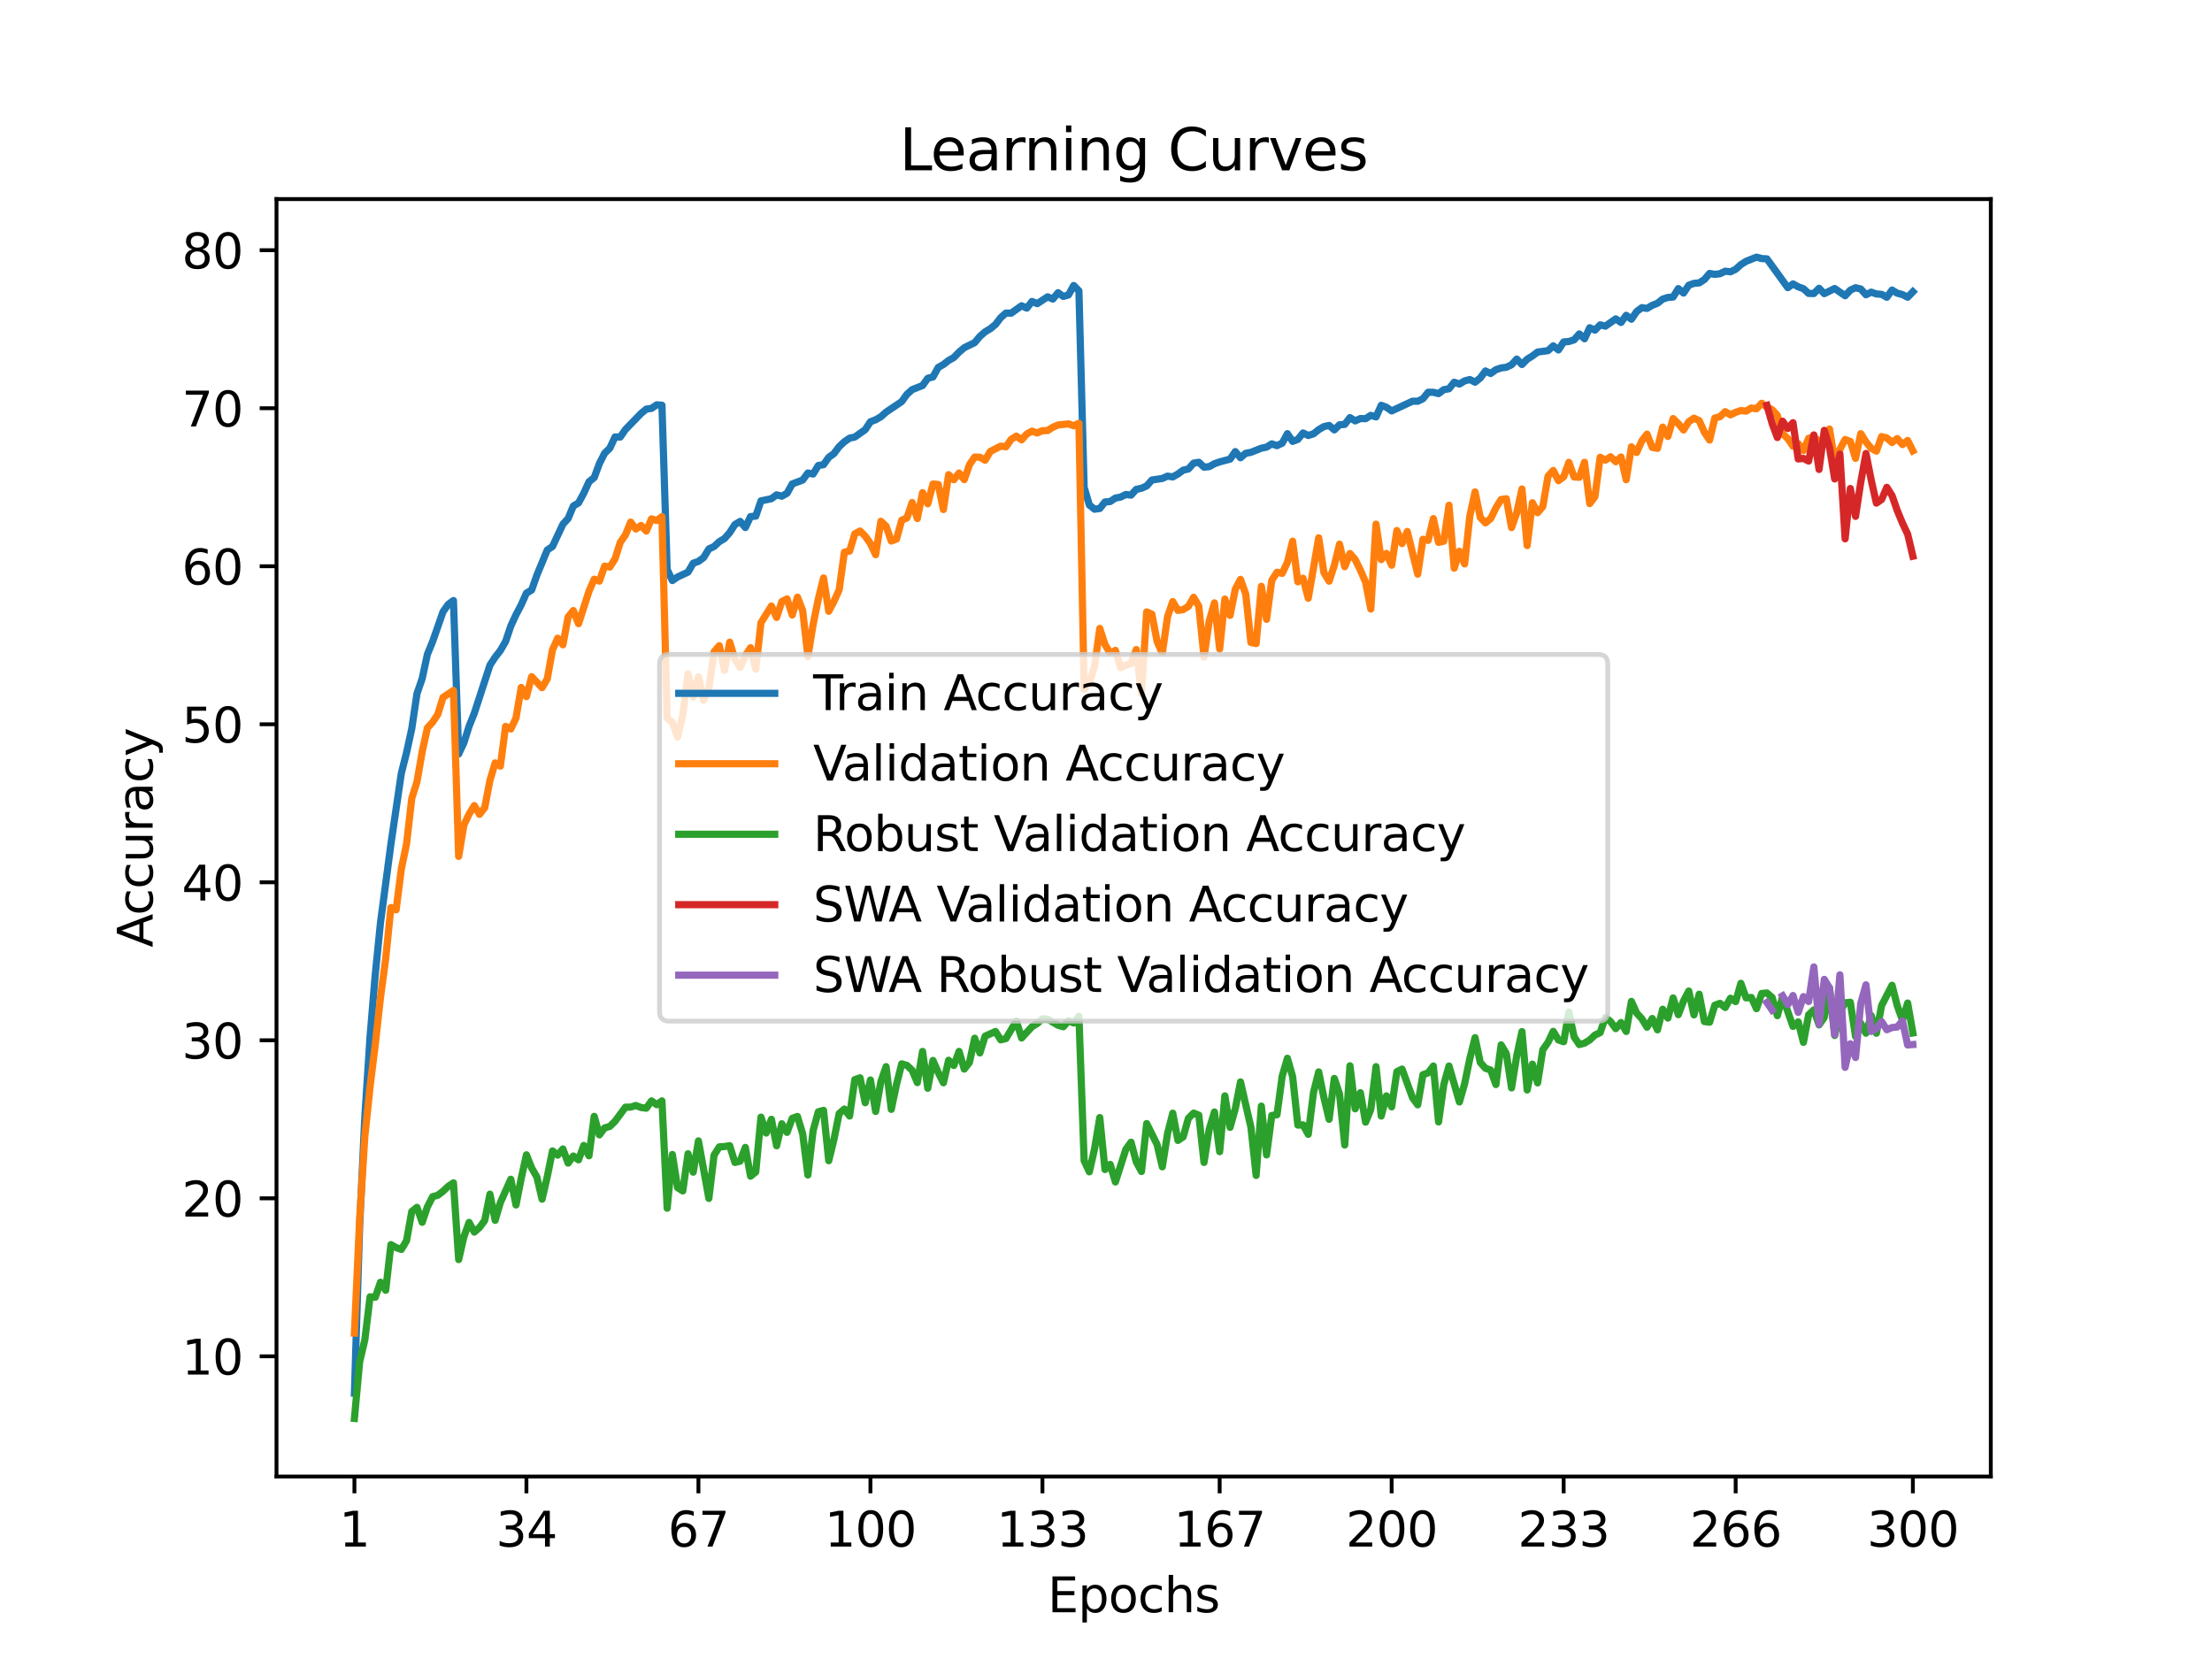 <?xml version="1.0" encoding="utf-8" standalone="no"?>
<!DOCTYPE svg PUBLIC "-//W3C//DTD SVG 1.1//EN"
  "http://www.w3.org/Graphics/SVG/1.1/DTD/svg11.dtd">
<svg xmlns:xlink="http://www.w3.org/1999/xlink" width="460.8pt" height="345.6pt" viewBox="0 0 460.8 345.6" xmlns="http://www.w3.org/2000/svg" version="1.1">
 <defs>
  <style type="text/css">*{stroke-linejoin: round; stroke-linecap: butt}</style>
 </defs>
 <g id="figure_1">
  <g id="patch_1">
   <path d="M 0 345.6 
L 460.8 345.6 
L 460.8 0 
L 0 0 
z
" style="fill: #ffffff"/>
  </g>
  <g id="axes_1">
   <g id="patch_2">
    <path d="M 57.6 307.584 
L 414.72 307.584 
L 414.72 41.472 
L 57.6 41.472 
z
" style="fill: #ffffff"/>
   </g>
   <g id="matplotlib.axis_1">
    <g id="xtick_1">
     <g id="line2d_1">
      <defs>
       <path id="m4664dbfcdc" d="M 0 0 
L 0 3.5 
" style="stroke: #000000; stroke-width: 0.8"/>
      </defs>
      <g>
       <use xlink:href="#m4664dbfcdc" x="73.833" y="307.584" style="stroke: #000000; stroke-width: 0.8"/>
      </g>
     </g>
     <g id="text_1">
      <!-- 1 -->
      <g transform="translate(70.651 322.182) scale(0.1 -0.1)">
       <defs>
        <path id="DejaVuSans-31" d="M 794 531 
L 1825 531 
L 1825 4091 
L 703 3866 
L 703 4441 
L 1819 4666 
L 2450 4666 
L 2450 531 
L 3481 531 
L 3481 0 
L 794 0 
L 794 531 
z
" transform="scale(0.016)"/>
       </defs>
       <use xlink:href="#DejaVuSans-31"/>
      </g>
     </g>
    </g>
    <g id="xtick_2">
     <g id="line2d_2">
      <g>
       <use xlink:href="#m4664dbfcdc" x="109.664" y="307.584" style="stroke: #000000; stroke-width: 0.8"/>
      </g>
     </g>
     <g id="text_2">
      <!-- 34 -->
      <g transform="translate(103.302 322.182) scale(0.1 -0.1)">
       <defs>
        <path id="DejaVuSans-33" d="M 2597 2516 
Q 3050 2419 3304 2112 
Q 3559 1806 3559 1356 
Q 3559 666 3084 287 
Q 2609 -91 1734 -91 
Q 1441 -91 1130 -33 
Q 819 25 488 141 
L 488 750 
Q 750 597 1062 519 
Q 1375 441 1716 441 
Q 2309 441 2620 675 
Q 2931 909 2931 1356 
Q 2931 1769 2642 2001 
Q 2353 2234 1838 2234 
L 1294 2234 
L 1294 2753 
L 1863 2753 
Q 2328 2753 2575 2939 
Q 2822 3125 2822 3475 
Q 2822 3834 2567 4026 
Q 2313 4219 1838 4219 
Q 1578 4219 1281 4162 
Q 984 4106 628 3988 
L 628 4550 
Q 988 4650 1302 4700 
Q 1616 4750 1894 4750 
Q 2613 4750 3031 4423 
Q 3450 4097 3450 3541 
Q 3450 3153 3228 2886 
Q 3006 2619 2597 2516 
z
" transform="scale(0.016)"/>
        <path id="DejaVuSans-34" d="M 2419 4116 
L 825 1625 
L 2419 1625 
L 2419 4116 
z
M 2253 4666 
L 3047 4666 
L 3047 1625 
L 3713 1625 
L 3713 1100 
L 3047 1100 
L 3047 0 
L 2419 0 
L 2419 1100 
L 313 1100 
L 313 1709 
L 2253 4666 
z
" transform="scale(0.016)"/>
       </defs>
       <use xlink:href="#DejaVuSans-33"/>
       <use xlink:href="#DejaVuSans-34" x="63.623"/>
      </g>
     </g>
    </g>
    <g id="xtick_3">
     <g id="line2d_3">
      <g>
       <use xlink:href="#m4664dbfcdc" x="145.496" y="307.584" style="stroke: #000000; stroke-width: 0.8"/>
      </g>
     </g>
     <g id="text_3">
      <!-- 67 -->
      <g transform="translate(139.133 322.182) scale(0.1 -0.1)">
       <defs>
        <path id="DejaVuSans-36" d="M 2113 2584 
Q 1688 2584 1439 2293 
Q 1191 2003 1191 1497 
Q 1191 994 1439 701 
Q 1688 409 2113 409 
Q 2538 409 2786 701 
Q 3034 994 3034 1497 
Q 3034 2003 2786 2293 
Q 2538 2584 2113 2584 
z
M 3366 4563 
L 3366 3988 
Q 3128 4100 2886 4159 
Q 2644 4219 2406 4219 
Q 1781 4219 1451 3797 
Q 1122 3375 1075 2522 
Q 1259 2794 1537 2939 
Q 1816 3084 2150 3084 
Q 2853 3084 3261 2657 
Q 3669 2231 3669 1497 
Q 3669 778 3244 343 
Q 2819 -91 2113 -91 
Q 1303 -91 875 529 
Q 447 1150 447 2328 
Q 447 3434 972 4092 
Q 1497 4750 2381 4750 
Q 2619 4750 2861 4703 
Q 3103 4656 3366 4563 
z
" transform="scale(0.016)"/>
        <path id="DejaVuSans-37" d="M 525 4666 
L 3525 4666 
L 3525 4397 
L 1831 0 
L 1172 0 
L 2766 4134 
L 525 4134 
L 525 4666 
z
" transform="scale(0.016)"/>
       </defs>
       <use xlink:href="#DejaVuSans-36"/>
       <use xlink:href="#DejaVuSans-37" x="63.623"/>
      </g>
     </g>
    </g>
    <g id="xtick_4">
     <g id="line2d_4">
      <g>
       <use xlink:href="#m4664dbfcdc" x="181.327" y="307.584" style="stroke: #000000; stroke-width: 0.8"/>
      </g>
     </g>
     <g id="text_4">
      <!-- 100 -->
      <g transform="translate(171.783 322.182) scale(0.1 -0.1)">
       <defs>
        <path id="DejaVuSans-30" d="M 2034 4250 
Q 1547 4250 1301 3770 
Q 1056 3291 1056 2328 
Q 1056 1369 1301 889 
Q 1547 409 2034 409 
Q 2525 409 2770 889 
Q 3016 1369 3016 2328 
Q 3016 3291 2770 3770 
Q 2525 4250 2034 4250 
z
M 2034 4750 
Q 2819 4750 3233 4129 
Q 3647 3509 3647 2328 
Q 3647 1150 3233 529 
Q 2819 -91 2034 -91 
Q 1250 -91 836 529 
Q 422 1150 422 2328 
Q 422 3509 836 4129 
Q 1250 4750 2034 4750 
z
" transform="scale(0.016)"/>
       </defs>
       <use xlink:href="#DejaVuSans-31"/>
       <use xlink:href="#DejaVuSans-30" x="63.623"/>
       <use xlink:href="#DejaVuSans-30" x="127.246"/>
      </g>
     </g>
    </g>
    <g id="xtick_5">
     <g id="line2d_5">
      <g>
       <use xlink:href="#m4664dbfcdc" x="217.158" y="307.584" style="stroke: #000000; stroke-width: 0.8"/>
      </g>
     </g>
     <g id="text_5">
      <!-- 133 -->
      <g transform="translate(207.615 322.182) scale(0.1 -0.1)">
       <use xlink:href="#DejaVuSans-31"/>
       <use xlink:href="#DejaVuSans-33" x="63.623"/>
       <use xlink:href="#DejaVuSans-33" x="127.246"/>
      </g>
     </g>
    </g>
    <g id="xtick_6">
     <g id="line2d_6">
      <g>
       <use xlink:href="#m4664dbfcdc" x="254.076" y="307.584" style="stroke: #000000; stroke-width: 0.8"/>
      </g>
     </g>
     <g id="text_6">
      <!-- 167 -->
      <g transform="translate(244.532 322.182) scale(0.1 -0.1)">
       <use xlink:href="#DejaVuSans-31"/>
       <use xlink:href="#DejaVuSans-36" x="63.623"/>
       <use xlink:href="#DejaVuSans-37" x="127.246"/>
      </g>
     </g>
    </g>
    <g id="xtick_7">
     <g id="line2d_7">
      <g>
       <use xlink:href="#m4664dbfcdc" x="289.907" y="307.584" style="stroke: #000000; stroke-width: 0.8"/>
      </g>
     </g>
     <g id="text_7">
      <!-- 200 -->
      <g transform="translate(280.363 322.182) scale(0.1 -0.1)">
       <defs>
        <path id="DejaVuSans-32" d="M 1228 531 
L 3431 531 
L 3431 0 
L 469 0 
L 469 531 
Q 828 903 1448 1529 
Q 2069 2156 2228 2338 
Q 2531 2678 2651 2914 
Q 2772 3150 2772 3378 
Q 2772 3750 2511 3984 
Q 2250 4219 1831 4219 
Q 1534 4219 1204 4116 
Q 875 4013 500 3803 
L 500 4441 
Q 881 4594 1212 4672 
Q 1544 4750 1819 4750 
Q 2544 4750 2975 4387 
Q 3406 4025 3406 3419 
Q 3406 3131 3298 2873 
Q 3191 2616 2906 2266 
Q 2828 2175 2409 1742 
Q 1991 1309 1228 531 
z
" transform="scale(0.016)"/>
       </defs>
       <use xlink:href="#DejaVuSans-32"/>
       <use xlink:href="#DejaVuSans-30" x="63.623"/>
       <use xlink:href="#DejaVuSans-30" x="127.246"/>
      </g>
     </g>
    </g>
    <g id="xtick_8">
     <g id="line2d_8">
      <g>
       <use xlink:href="#m4664dbfcdc" x="325.739" y="307.584" style="stroke: #000000; stroke-width: 0.8"/>
      </g>
     </g>
     <g id="text_8">
      <!-- 233 -->
      <g transform="translate(316.195 322.182) scale(0.1 -0.1)">
       <use xlink:href="#DejaVuSans-32"/>
       <use xlink:href="#DejaVuSans-33" x="63.623"/>
       <use xlink:href="#DejaVuSans-33" x="127.246"/>
      </g>
     </g>
    </g>
    <g id="xtick_9">
     <g id="line2d_9">
      <g>
       <use xlink:href="#m4664dbfcdc" x="361.57" y="307.584" style="stroke: #000000; stroke-width: 0.8"/>
      </g>
     </g>
     <g id="text_9">
      <!-- 266 -->
      <g transform="translate(352.026 322.182) scale(0.1 -0.1)">
       <use xlink:href="#DejaVuSans-32"/>
       <use xlink:href="#DejaVuSans-36" x="63.623"/>
       <use xlink:href="#DejaVuSans-36" x="127.246"/>
      </g>
     </g>
    </g>
    <g id="xtick_10">
     <g id="line2d_10">
      <g>
       <use xlink:href="#m4664dbfcdc" x="398.487" y="307.584" style="stroke: #000000; stroke-width: 0.8"/>
      </g>
     </g>
     <g id="text_10">
      <!-- 300 -->
      <g transform="translate(388.944 322.182) scale(0.1 -0.1)">
       <use xlink:href="#DejaVuSans-33"/>
       <use xlink:href="#DejaVuSans-30" x="63.623"/>
       <use xlink:href="#DejaVuSans-30" x="127.246"/>
      </g>
     </g>
    </g>
    <g id="text_11">
     <!-- Epochs -->
     <g transform="translate(218.244 335.861) scale(0.1 -0.1)">
      <defs>
       <path id="DejaVuSans-45" d="M 628 4666 
L 3578 4666 
L 3578 4134 
L 1259 4134 
L 1259 2753 
L 3481 2753 
L 3481 2222 
L 1259 2222 
L 1259 531 
L 3634 531 
L 3634 0 
L 628 0 
L 628 4666 
z
" transform="scale(0.016)"/>
       <path id="DejaVuSans-70" d="M 1159 525 
L 1159 -1331 
L 581 -1331 
L 581 3500 
L 1159 3500 
L 1159 2969 
Q 1341 3281 1617 3432 
Q 1894 3584 2278 3584 
Q 2916 3584 3314 3078 
Q 3713 2572 3713 1747 
Q 3713 922 3314 415 
Q 2916 -91 2278 -91 
Q 1894 -91 1617 61 
Q 1341 213 1159 525 
z
M 3116 1747 
Q 3116 2381 2855 2742 
Q 2594 3103 2138 3103 
Q 1681 3103 1420 2742 
Q 1159 2381 1159 1747 
Q 1159 1113 1420 752 
Q 1681 391 2138 391 
Q 2594 391 2855 752 
Q 3116 1113 3116 1747 
z
" transform="scale(0.016)"/>
       <path id="DejaVuSans-6f" d="M 1959 3097 
Q 1497 3097 1228 2736 
Q 959 2375 959 1747 
Q 959 1119 1226 758 
Q 1494 397 1959 397 
Q 2419 397 2687 759 
Q 2956 1122 2956 1747 
Q 2956 2369 2687 2733 
Q 2419 3097 1959 3097 
z
M 1959 3584 
Q 2709 3584 3137 3096 
Q 3566 2609 3566 1747 
Q 3566 888 3137 398 
Q 2709 -91 1959 -91 
Q 1206 -91 779 398 
Q 353 888 353 1747 
Q 353 2609 779 3096 
Q 1206 3584 1959 3584 
z
" transform="scale(0.016)"/>
       <path id="DejaVuSans-63" d="M 3122 3366 
L 3122 2828 
Q 2878 2963 2633 3030 
Q 2388 3097 2138 3097 
Q 1578 3097 1268 2742 
Q 959 2388 959 1747 
Q 959 1106 1268 751 
Q 1578 397 2138 397 
Q 2388 397 2633 464 
Q 2878 531 3122 666 
L 3122 134 
Q 2881 22 2623 -34 
Q 2366 -91 2075 -91 
Q 1284 -91 818 406 
Q 353 903 353 1747 
Q 353 2603 823 3093 
Q 1294 3584 2113 3584 
Q 2378 3584 2631 3529 
Q 2884 3475 3122 3366 
z
" transform="scale(0.016)"/>
       <path id="DejaVuSans-68" d="M 3513 2113 
L 3513 0 
L 2938 0 
L 2938 2094 
Q 2938 2591 2744 2837 
Q 2550 3084 2163 3084 
Q 1697 3084 1428 2787 
Q 1159 2491 1159 1978 
L 1159 0 
L 581 0 
L 581 4863 
L 1159 4863 
L 1159 2956 
Q 1366 3272 1645 3428 
Q 1925 3584 2291 3584 
Q 2894 3584 3203 3211 
Q 3513 2838 3513 2113 
z
" transform="scale(0.016)"/>
       <path id="DejaVuSans-73" d="M 2834 3397 
L 2834 2853 
Q 2591 2978 2328 3040 
Q 2066 3103 1784 3103 
Q 1356 3103 1142 2972 
Q 928 2841 928 2578 
Q 928 2378 1081 2264 
Q 1234 2150 1697 2047 
L 1894 2003 
Q 2506 1872 2764 1633 
Q 3022 1394 3022 966 
Q 3022 478 2636 193 
Q 2250 -91 1575 -91 
Q 1294 -91 989 -36 
Q 684 19 347 128 
L 347 722 
Q 666 556 975 473 
Q 1284 391 1588 391 
Q 1994 391 2212 530 
Q 2431 669 2431 922 
Q 2431 1156 2273 1281 
Q 2116 1406 1581 1522 
L 1381 1569 
Q 847 1681 609 1914 
Q 372 2147 372 2553 
Q 372 3047 722 3315 
Q 1072 3584 1716 3584 
Q 2034 3584 2315 3537 
Q 2597 3491 2834 3397 
z
" transform="scale(0.016)"/>
      </defs>
      <use xlink:href="#DejaVuSans-45"/>
      <use xlink:href="#DejaVuSans-70" x="63.184"/>
      <use xlink:href="#DejaVuSans-6f" x="126.66"/>
      <use xlink:href="#DejaVuSans-63" x="187.842"/>
      <use xlink:href="#DejaVuSans-68" x="242.822"/>
      <use xlink:href="#DejaVuSans-73" x="306.201"/>
     </g>
    </g>
   </g>
   <g id="matplotlib.axis_2">
    <g id="ytick_1">
     <g id="line2d_11">
      <defs>
       <path id="m8bd109a3ce" d="M 0 0 
L -3.5 0 
" style="stroke: #000000; stroke-width: 0.8"/>
      </defs>
      <g>
       <use xlink:href="#m8bd109a3ce" x="57.6" y="282.548" style="stroke: #000000; stroke-width: 0.8"/>
      </g>
     </g>
     <g id="text_12">
      <!-- 10 -->
      <g transform="translate(37.875 286.347) scale(0.1 -0.1)">
       <use xlink:href="#DejaVuSans-31"/>
       <use xlink:href="#DejaVuSans-30" x="63.623"/>
      </g>
     </g>
    </g>
    <g id="ytick_2">
     <g id="line2d_12">
      <g>
       <use xlink:href="#m8bd109a3ce" x="57.6" y="249.63" style="stroke: #000000; stroke-width: 0.8"/>
      </g>
     </g>
     <g id="text_13">
      <!-- 20 -->
      <g transform="translate(37.875 253.429) scale(0.1 -0.1)">
       <use xlink:href="#DejaVuSans-32"/>
       <use xlink:href="#DejaVuSans-30" x="63.623"/>
      </g>
     </g>
    </g>
    <g id="ytick_3">
     <g id="line2d_13">
      <g>
       <use xlink:href="#m8bd109a3ce" x="57.6" y="216.712" style="stroke: #000000; stroke-width: 0.8"/>
      </g>
     </g>
     <g id="text_14">
      <!-- 30 -->
      <g transform="translate(37.875 220.512) scale(0.1 -0.1)">
       <use xlink:href="#DejaVuSans-33"/>
       <use xlink:href="#DejaVuSans-30" x="63.623"/>
      </g>
     </g>
    </g>
    <g id="ytick_4">
     <g id="line2d_14">
      <g>
       <use xlink:href="#m8bd109a3ce" x="57.6" y="183.795" style="stroke: #000000; stroke-width: 0.8"/>
      </g>
     </g>
     <g id="text_15">
      <!-- 40 -->
      <g transform="translate(37.875 187.594) scale(0.1 -0.1)">
       <use xlink:href="#DejaVuSans-34"/>
       <use xlink:href="#DejaVuSans-30" x="63.623"/>
      </g>
     </g>
    </g>
    <g id="ytick_5">
     <g id="line2d_15">
      <g>
       <use xlink:href="#m8bd109a3ce" x="57.6" y="150.877" style="stroke: #000000; stroke-width: 0.8"/>
      </g>
     </g>
     <g id="text_16">
      <!-- 50 -->
      <g transform="translate(37.875 154.676) scale(0.1 -0.1)">
       <defs>
        <path id="DejaVuSans-35" d="M 691 4666 
L 3169 4666 
L 3169 4134 
L 1269 4134 
L 1269 2991 
Q 1406 3038 1543 3061 
Q 1681 3084 1819 3084 
Q 2600 3084 3056 2656 
Q 3513 2228 3513 1497 
Q 3513 744 3044 326 
Q 2575 -91 1722 -91 
Q 1428 -91 1123 -41 
Q 819 9 494 109 
L 494 744 
Q 775 591 1075 516 
Q 1375 441 1709 441 
Q 2250 441 2565 725 
Q 2881 1009 2881 1497 
Q 2881 1984 2565 2268 
Q 2250 2553 1709 2553 
Q 1456 2553 1204 2497 
Q 953 2441 691 2322 
L 691 4666 
z
" transform="scale(0.016)"/>
       </defs>
       <use xlink:href="#DejaVuSans-35"/>
       <use xlink:href="#DejaVuSans-30" x="63.623"/>
      </g>
     </g>
    </g>
    <g id="ytick_6">
     <g id="line2d_16">
      <g>
       <use xlink:href="#m8bd109a3ce" x="57.6" y="117.959" style="stroke: #000000; stroke-width: 0.8"/>
      </g>
     </g>
     <g id="text_17">
      <!-- 60 -->
      <g transform="translate(37.875 121.758) scale(0.1 -0.1)">
       <use xlink:href="#DejaVuSans-36"/>
       <use xlink:href="#DejaVuSans-30" x="63.623"/>
      </g>
     </g>
    </g>
    <g id="ytick_7">
     <g id="line2d_17">
      <g>
       <use xlink:href="#m8bd109a3ce" x="57.6" y="85.041" style="stroke: #000000; stroke-width: 0.8"/>
      </g>
     </g>
     <g id="text_18">
      <!-- 70 -->
      <g transform="translate(37.875 88.841) scale(0.1 -0.1)">
       <use xlink:href="#DejaVuSans-37"/>
       <use xlink:href="#DejaVuSans-30" x="63.623"/>
      </g>
     </g>
    </g>
    <g id="ytick_8">
     <g id="line2d_18">
      <g>
       <use xlink:href="#m8bd109a3ce" x="57.6" y="52.124" style="stroke: #000000; stroke-width: 0.8"/>
      </g>
     </g>
     <g id="text_19">
      <!-- 80 -->
      <g transform="translate(37.875 55.923) scale(0.1 -0.1)">
       <defs>
        <path id="DejaVuSans-38" d="M 2034 2216 
Q 1584 2216 1326 1975 
Q 1069 1734 1069 1313 
Q 1069 891 1326 650 
Q 1584 409 2034 409 
Q 2484 409 2743 651 
Q 3003 894 3003 1313 
Q 3003 1734 2745 1975 
Q 2488 2216 2034 2216 
z
M 1403 2484 
Q 997 2584 770 2862 
Q 544 3141 544 3541 
Q 544 4100 942 4425 
Q 1341 4750 2034 4750 
Q 2731 4750 3128 4425 
Q 3525 4100 3525 3541 
Q 3525 3141 3298 2862 
Q 3072 2584 2669 2484 
Q 3125 2378 3379 2068 
Q 3634 1759 3634 1313 
Q 3634 634 3220 271 
Q 2806 -91 2034 -91 
Q 1263 -91 848 271 
Q 434 634 434 1313 
Q 434 1759 690 2068 
Q 947 2378 1403 2484 
z
M 1172 3481 
Q 1172 3119 1398 2916 
Q 1625 2713 2034 2713 
Q 2441 2713 2670 2916 
Q 2900 3119 2900 3481 
Q 2900 3844 2670 4047 
Q 2441 4250 2034 4250 
Q 1625 4250 1398 4047 
Q 1172 3844 1172 3481 
z
" transform="scale(0.016)"/>
       </defs>
       <use xlink:href="#DejaVuSans-38"/>
       <use xlink:href="#DejaVuSans-30" x="63.623"/>
      </g>
     </g>
    </g>
    <g id="text_20">
     <!-- Accuracy -->
     <g transform="translate(31.795 197.356) rotate(-90) scale(0.1 -0.1)">
      <defs>
       <path id="DejaVuSans-41" d="M 2188 4044 
L 1331 1722 
L 3047 1722 
L 2188 4044 
z
M 1831 4666 
L 2547 4666 
L 4325 0 
L 3669 0 
L 3244 1197 
L 1141 1197 
L 716 0 
L 50 0 
L 1831 4666 
z
" transform="scale(0.016)"/>
       <path id="DejaVuSans-75" d="M 544 1381 
L 544 3500 
L 1119 3500 
L 1119 1403 
Q 1119 906 1312 657 
Q 1506 409 1894 409 
Q 2359 409 2629 706 
Q 2900 1003 2900 1516 
L 2900 3500 
L 3475 3500 
L 3475 0 
L 2900 0 
L 2900 538 
Q 2691 219 2414 64 
Q 2138 -91 1772 -91 
Q 1169 -91 856 284 
Q 544 659 544 1381 
z
M 1991 3584 
L 1991 3584 
z
" transform="scale(0.016)"/>
       <path id="DejaVuSans-72" d="M 2631 2963 
Q 2534 3019 2420 3045 
Q 2306 3072 2169 3072 
Q 1681 3072 1420 2755 
Q 1159 2438 1159 1844 
L 1159 0 
L 581 0 
L 581 3500 
L 1159 3500 
L 1159 2956 
Q 1341 3275 1631 3429 
Q 1922 3584 2338 3584 
Q 2397 3584 2469 3576 
Q 2541 3569 2628 3553 
L 2631 2963 
z
" transform="scale(0.016)"/>
       <path id="DejaVuSans-61" d="M 2194 1759 
Q 1497 1759 1228 1600 
Q 959 1441 959 1056 
Q 959 750 1161 570 
Q 1363 391 1709 391 
Q 2188 391 2477 730 
Q 2766 1069 2766 1631 
L 2766 1759 
L 2194 1759 
z
M 3341 1997 
L 3341 0 
L 2766 0 
L 2766 531 
Q 2569 213 2275 61 
Q 1981 -91 1556 -91 
Q 1019 -91 701 211 
Q 384 513 384 1019 
Q 384 1609 779 1909 
Q 1175 2209 1959 2209 
L 2766 2209 
L 2766 2266 
Q 2766 2663 2505 2880 
Q 2244 3097 1772 3097 
Q 1472 3097 1187 3025 
Q 903 2953 641 2809 
L 641 3341 
Q 956 3463 1253 3523 
Q 1550 3584 1831 3584 
Q 2591 3584 2966 3190 
Q 3341 2797 3341 1997 
z
" transform="scale(0.016)"/>
       <path id="DejaVuSans-79" d="M 2059 -325 
Q 1816 -950 1584 -1140 
Q 1353 -1331 966 -1331 
L 506 -1331 
L 506 -850 
L 844 -850 
Q 1081 -850 1212 -737 
Q 1344 -625 1503 -206 
L 1606 56 
L 191 3500 
L 800 3500 
L 1894 763 
L 2988 3500 
L 3597 3500 
L 2059 -325 
z
" transform="scale(0.016)"/>
      </defs>
      <use xlink:href="#DejaVuSans-41"/>
      <use xlink:href="#DejaVuSans-63" x="66.658"/>
      <use xlink:href="#DejaVuSans-63" x="121.639"/>
      <use xlink:href="#DejaVuSans-75" x="176.619"/>
      <use xlink:href="#DejaVuSans-72" x="239.998"/>
      <use xlink:href="#DejaVuSans-61" x="281.111"/>
      <use xlink:href="#DejaVuSans-63" x="342.391"/>
      <use xlink:href="#DejaVuSans-79" x="397.371"/>
     </g>
    </g>
   </g>
   <g id="line2d_19">
    <path d="M 73.833 290.226 
L 74.919 255.465 
L 76.004 232.579 
L 77.09 215.943 
L 78.176 202.973 
L 79.262 192.213 
L 81.433 175.853 
L 83.605 161.077 
L 84.691 156.782 
L 85.777 151.799 
L 86.862 144.503 
L 87.948 141.351 
L 89.034 136.311 
L 90.12 133.661 
L 92.291 127.44 
L 93.377 125.901 
L 94.463 125.102 
L 95.549 157.065 
L 96.635 154.745 
L 97.72 151.293 
L 98.806 148.569 
L 102.064 138.57 
L 103.149 136.907 
L 104.235 135.513 
L 105.321 133.645 
L 106.407 130.414 
L 107.493 128.061 
L 108.578 126.003 
L 109.664 123.555 
L 110.75 122.913 
L 111.836 119.831 
L 114.007 114.577 
L 115.093 113.84 
L 117.265 109.203 
L 118.351 108.014 
L 119.436 105.405 
L 120.522 104.767 
L 121.608 102.739 
L 122.694 100.365 
L 123.78 99.492 
L 124.865 96.567 
L 125.951 94.423 
L 127.037 93.366 
L 128.123 91.024 
L 129.209 91.045 
L 130.294 89.477 
L 133.552 86.12 
L 134.638 85.227 
L 135.723 85.07 
L 136.809 84.334 
L 137.895 84.416 
L 138.981 118.626 
L 140.067 120.938 
L 141.152 120.198 
L 143.324 119.181 
L 144.41 117.326 
L 145.496 116.951 
L 146.581 116.149 
L 147.667 114.359 
L 148.753 113.849 
L 149.839 112.836 
L 150.925 112.19 
L 152.01 110.952 
L 153.096 109.273 
L 154.182 108.611 
L 155.268 109.898 
L 156.354 107.611 
L 157.439 107.52 
L 158.525 104.34 
L 160.697 103.891 
L 161.783 103.085 
L 162.868 103.368 
L 163.954 102.759 
L 165.04 100.813 
L 167.212 100.003 
L 168.297 98.534 
L 169.383 98.752 
L 170.469 96.974 
L 171.555 96.797 
L 172.641 95.271 
L 173.726 94.493 
L 174.812 93.04 
L 175.898 92.024 
L 176.984 91.271 
L 178.07 91.045 
L 180.241 89.506 
L 181.327 87.86 
L 182.413 87.449 
L 183.499 86.819 
L 184.584 85.856 
L 186.756 84.395 
L 187.842 83.655 
L 188.928 82.145 
L 190.013 81.17 
L 192.185 80.31 
L 193.271 78.804 
L 194.357 78.52 
L 195.442 76.553 
L 196.528 75.931 
L 197.614 75.092 
L 198.7 74.479 
L 199.786 73.356 
L 200.871 72.434 
L 203.043 71.376 
L 204.129 70.076 
L 205.215 69.126 
L 206.3 68.48 
L 207.386 67.587 
L 208.472 66.167 
L 209.558 65.213 
L 210.644 65.237 
L 212.815 63.694 
L 213.901 64.184 
L 214.987 62.797 
L 216.073 63.258 
L 218.244 61.83 
L 219.33 62.299 
L 220.416 60.974 
L 221.502 61.756 
L 222.587 61.439 
L 223.673 59.477 
L 224.759 60.592 
L 225.845 101.517 
L 226.931 105.199 
L 228.016 106.08 
L 229.102 105.924 
L 230.188 104.566 
L 231.274 104.479 
L 232.36 103.759 
L 233.445 103.549 
L 234.531 103.006 
L 235.617 103.142 
L 236.703 101.945 
L 237.789 101.71 
L 238.875 101.233 
L 239.96 99.994 
L 242.132 99.673 
L 243.218 99.184 
L 244.304 99.352 
L 245.389 98.739 
L 246.475 97.941 
L 247.561 97.698 
L 248.647 96.485 
L 249.733 96.299 
L 250.818 97.312 
L 251.904 97.213 
L 252.99 96.6 
L 254.076 96.221 
L 256.247 95.645 
L 257.333 94.073 
L 258.419 95.361 
L 259.505 94.427 
L 260.591 94.23 
L 262.762 93.366 
L 263.848 93.143 
L 264.934 92.464 
L 266.02 92.839 
L 267.105 92.32 
L 268.191 90.341 
L 269.277 91.95 
L 270.363 91.534 
L 271.449 90.197 
L 272.534 90.72 
L 273.62 90.382 
L 274.706 89.51 
L 275.792 88.868 
L 276.878 88.625 
L 277.963 89.555 
L 279.049 88.49 
L 280.135 88.407 
L 281.221 86.996 
L 282.307 87.679 
L 283.392 87.189 
L 284.478 87.222 
L 285.564 86.523 
L 286.65 86.848 
L 287.736 84.432 
L 288.821 84.848 
L 289.907 85.605 
L 294.25 83.577 
L 295.336 83.589 
L 296.422 83.066 
L 297.508 81.717 
L 298.594 81.721 
L 299.679 81.997 
L 300.765 81.178 
L 301.851 80.988 
L 302.937 79.627 
L 304.023 80.005 
L 305.108 79.347 
L 306.194 79.063 
L 307.28 79.618 
L 308.366 78.742 
L 309.452 77.281 
L 310.537 77.808 
L 311.623 77.014 
L 312.709 76.647 
L 313.795 76.512 
L 314.881 75.985 
L 315.966 74.8 
L 317.052 75.936 
L 318.138 74.829 
L 319.224 74.158 
L 320.31 73.339 
L 322.481 73.043 
L 323.567 72.047 
L 324.653 72.899 
L 325.739 71.232 
L 326.824 71.142 
L 327.91 70.796 
L 328.996 69.562 
L 330.082 70.574 
L 331.168 68.278 
L 332.253 68.78 
L 333.339 67.673 
L 334.425 67.945 
L 336.597 66.426 
L 337.682 67.175 
L 338.768 65.686 
L 339.854 66.501 
L 340.94 64.908 
L 342.026 64.093 
L 343.111 64.246 
L 344.197 63.6 
L 345.283 63.172 
L 346.369 62.308 
L 347.455 61.962 
L 348.54 61.88 
L 349.626 60.119 
L 350.712 61.049 
L 351.798 59.419 
L 352.884 59.028 
L 353.969 58.929 
L 355.055 58.23 
L 356.141 56.959 
L 357.227 57.16 
L 358.313 57.02 
L 359.398 56.494 
L 360.484 56.625 
L 361.57 56.099 
L 362.656 55.123 
L 363.742 54.432 
L 365.913 53.568 
L 366.999 53.864 
L 368.085 53.926 
L 372.428 59.925 
L 373.514 59.143 
L 374.6 59.748 
L 375.685 60.135 
L 376.771 61.123 
L 377.857 61.147 
L 378.943 60.057 
L 380.029 61.176 
L 382.2 60.102 
L 384.372 61.612 
L 385.458 60.44 
L 386.543 59.938 
L 387.629 60.201 
L 388.715 61.407 
L 389.801 60.855 
L 390.887 61.234 
L 391.972 61.312 
L 393.058 61.921 
L 394.144 60.427 
L 395.23 61.077 
L 396.316 61.361 
L 397.401 61.917 
L 398.487 60.785 
L 398.487 60.785 
" clip-path="url(#p75a301521e)" style="fill: none; stroke: #1f77b4; stroke-width: 1.5; stroke-linecap: square"/>
   </g>
   <g id="line2d_20">
    <path d="M 73.833 277.709 
L 74.919 253.942 
L 76.004 236.743 
L 77.09 226.39 
L 78.176 217.568 
L 79.262 207.808 
L 80.348 199.694 
L 81.433 189.062 
L 82.519 189.539 
L 83.605 181.03 
L 84.691 175.796 
L 85.777 166.332 
L 86.862 162.859 
L 87.948 156.605 
L 89.034 151.634 
L 90.12 150.449 
L 91.206 148.803 
L 92.291 145.281 
L 94.463 143.833 
L 95.549 178.396 
L 96.635 171.878 
L 97.72 169.591 
L 98.806 167.813 
L 99.892 169.64 
L 100.978 168.241 
L 102.064 162.563 
L 103.149 158.925 
L 104.235 159.6 
L 105.321 151.321 
L 106.407 151.864 
L 107.493 149.577 
L 108.578 143.207 
L 109.664 145.116 
L 110.75 140.969 
L 112.922 143.257 
L 114.007 141.413 
L 115.093 135.373 
L 116.179 132.953 
L 117.265 134.319 
L 118.351 128.526 
L 119.436 127.193 
L 120.522 129.925 
L 122.694 123.177 
L 123.78 120.658 
L 124.865 121.053 
L 125.951 117.943 
L 127.037 118.124 
L 128.123 116.429 
L 129.209 112.989 
L 130.294 111.425 
L 131.38 108.759 
L 132.466 110.207 
L 133.552 109.466 
L 134.638 110.635 
L 135.723 108.084 
L 136.809 108.43 
L 137.895 107.623 
L 138.981 149.593 
L 140.067 150.482 
L 141.152 153.56 
L 142.238 148.951 
L 143.324 140.376 
L 144.41 145.215 
L 145.496 140.985 
L 146.581 145.873 
L 147.667 143.405 
L 148.753 135.784 
L 149.839 134.517 
L 150.925 139.668 
L 152.01 133.776 
L 153.096 137.348 
L 154.182 139.043 
L 155.268 136.591 
L 156.354 134.928 
L 157.439 139.389 
L 158.525 129.727 
L 160.697 126.238 
L 161.783 128.625 
L 162.868 125.316 
L 163.954 124.757 
L 165.04 128.114 
L 166.126 124.395 
L 167.212 127.193 
L 168.297 136.788 
L 169.383 130.122 
L 170.469 124.79 
L 171.555 120.395 
L 172.641 127.341 
L 173.726 125.316 
L 174.812 122.864 
L 175.898 115.03 
L 176.984 114.799 
L 178.07 111.211 
L 179.155 110.619 
L 180.241 111.688 
L 181.327 113.236 
L 182.413 115.556 
L 183.499 108.594 
L 184.584 109.598 
L 185.67 112.709 
L 186.756 112.297 
L 187.842 108.364 
L 188.928 107.903 
L 190.013 104.677 
L 191.099 108.018 
L 192.185 102.62 
L 193.271 104.957 
L 194.357 100.826 
L 195.442 100.924 
L 196.528 106.142 
L 197.614 98.883 
L 198.7 99.937 
L 199.786 98.538 
L 200.871 99.92 
L 201.957 96.81 
L 203.043 95.213 
L 204.129 95.246 
L 205.215 95.871 
L 206.3 94.044 
L 208.472 92.942 
L 209.558 93.073 
L 210.644 91.526 
L 211.729 90.851 
L 212.815 91.625 
L 213.901 90.407 
L 214.987 89.815 
L 216.073 90.193 
L 217.158 89.716 
L 218.244 89.699 
L 219.33 88.992 
L 220.416 88.531 
L 222.587 88.3 
L 223.673 88.695 
L 224.759 88.185 
L 225.845 143.619 
L 226.931 142.22 
L 228.016 138.813 
L 229.102 130.912 
L 230.188 134.27 
L 231.274 136.064 
L 232.36 135.488 
L 233.445 139.092 
L 234.531 138.549 
L 235.617 138.286 
L 236.703 135.307 
L 237.789 144.474 
L 238.875 127.472 
L 239.96 127.95 
L 241.046 133.645 
L 242.132 136.08 
L 243.218 128.476 
L 244.304 125.316 
L 245.389 127.16 
L 246.475 126.995 
L 247.561 126.32 
L 248.647 124.428 
L 249.733 126.271 
L 250.818 136.903 
L 251.904 129.365 
L 252.99 125.596 
L 254.076 135.192 
L 255.162 124.79 
L 256.247 128.197 
L 257.333 122.749 
L 258.419 120.691 
L 259.505 123.753 
L 260.591 133.842 
L 261.676 134.072 
L 262.762 122.14 
L 263.848 129.02 
L 264.934 120.905 
L 266.02 119.21 
L 267.105 119.441 
L 268.191 117.136 
L 269.277 112.742 
L 270.363 121.202 
L 271.449 120.461 
L 272.534 124.625 
L 274.706 112.034 
L 275.792 119.292 
L 276.878 121.07 
L 277.963 117.778 
L 279.049 113.351 
L 280.135 118.058 
L 281.221 115.309 
L 282.307 116.56 
L 283.392 118.766 
L 284.478 121.284 
L 285.564 126.88 
L 286.65 109.187 
L 287.736 116.577 
L 288.821 115.293 
L 289.907 117.745 
L 290.993 110.52 
L 292.079 113.236 
L 293.165 110.717 
L 295.336 119.605 
L 296.422 112.347 
L 297.508 112.577 
L 298.594 108.035 
L 299.679 112.989 
L 300.765 112.742 
L 301.851 105.253 
L 302.937 118.371 
L 304.023 114.832 
L 305.108 117.482 
L 306.194 107.491 
L 307.28 102.471 
L 308.366 107.788 
L 309.452 108.923 
L 310.537 108.035 
L 311.623 105.796 
L 312.709 104.051 
L 313.795 103.903 
L 314.881 109.911 
L 315.966 106.817 
L 317.052 101.862 
L 318.138 113.647 
L 319.224 104.726 
L 320.31 106.8 
L 321.395 105.533 
L 322.481 99.196 
L 323.567 98.011 
L 324.653 100.134 
L 325.739 99.328 
L 326.824 96.316 
L 327.91 99.361 
L 328.996 99.427 
L 330.082 96.299 
L 331.168 104.907 
L 332.253 103.459 
L 333.339 95.262 
L 334.425 95.855 
L 335.511 95.147 
L 336.597 96.184 
L 337.682 95.197 
L 338.768 99.937 
L 339.854 93.073 
L 340.94 94.258 
L 342.026 91.839 
L 343.111 90.44 
L 344.197 93.205 
L 345.283 93.403 
L 346.369 88.975 
L 347.455 90.917 
L 348.54 87.198 
L 349.626 88.267 
L 350.712 89.568 
L 351.798 87.856 
L 352.884 87.115 
L 353.969 87.626 
L 355.055 90.045 
L 356.141 91.674 
L 357.227 87.082 
L 358.313 86.803 
L 359.398 85.749 
L 360.484 86.424 
L 361.57 85.897 
L 362.656 85.519 
L 363.742 85.65 
L 364.827 84.992 
L 365.913 85.157 
L 366.999 84.005 
L 368.085 84.828 
L 369.171 85.338 
L 370.256 86.539 
L 371.342 90.358 
L 372.428 91.362 
L 373.514 92.958 
L 374.6 92.415 
L 375.685 93.863 
L 376.771 91.312 
L 377.857 90.934 
L 378.943 92.004 
L 380.029 91.526 
L 381.114 89.37 
L 382.2 95.987 
L 383.286 93.6 
L 384.372 91.559 
L 385.458 91.971 
L 386.543 95.493 
L 387.629 90.341 
L 388.715 92.053 
L 389.801 93.386 
L 390.887 93.979 
L 391.972 90.95 
L 393.058 91.23 
L 394.144 92.185 
L 395.23 91.362 
L 396.316 92.613 
L 397.401 91.757 
L 398.487 93.913 
L 398.487 93.913 
" clip-path="url(#p75a301521e)" style="fill: none; stroke: #ff7f0e; stroke-width: 1.5; stroke-linecap: square"/>
   </g>
   <g id="line2d_21">
    <path d="M 73.833 295.488 
L 74.919 283.706 
L 76.004 279.097 
L 77.09 270.153 
L 78.176 270.243 
L 79.262 267.111 
L 80.348 268.791 
L 81.433 259.278 
L 82.519 259.891 
L 83.605 260.277 
L 84.691 258.461 
L 85.777 252.377 
L 86.862 251.514 
L 87.948 254.625 
L 89.034 251.424 
L 90.12 249.29 
L 91.206 248.995 
L 92.291 248.155 
L 93.377 247.133 
L 94.463 246.407 
L 95.549 262.389 
L 96.635 257.667 
L 97.72 254.647 
L 98.806 256.668 
L 99.892 255.714 
L 100.978 254.239 
L 102.064 248.768 
L 103.149 254.216 
L 104.235 250.516 
L 106.407 245.657 
L 107.493 251.015 
L 108.578 245.476 
L 109.664 240.572 
L 110.75 243.296 
L 111.836 245.181 
L 112.922 249.812 
L 114.007 245.113 
L 115.093 239.755 
L 116.179 240.64 
L 117.265 239.346 
L 118.351 242.297 
L 119.436 240.822 
L 120.522 241.616 
L 121.608 238.62 
L 122.694 240.776 
L 123.78 232.558 
L 124.865 236.418 
L 125.951 234.965 
L 127.037 234.647 
L 128.123 233.58 
L 130.294 230.651 
L 131.38 230.629 
L 132.466 230.288 
L 133.552 230.72 
L 134.638 230.856 
L 135.723 229.335 
L 136.809 230.129 
L 137.895 229.335 
L 138.981 251.696 
L 140.067 240.504 
L 141.152 247.405 
L 142.238 248.086 
L 143.324 240.345 
L 144.41 244.182 
L 145.496 237.666 
L 147.667 249.653 
L 148.753 240.64 
L 149.839 238.915 
L 150.925 238.847 
L 152.01 238.665 
L 153.096 242.161 
L 154.182 241.889 
L 155.268 239.028 
L 156.354 245.022 
L 157.439 244.136 
L 158.525 232.717 
L 159.611 236.032 
L 160.697 233.171 
L 161.783 238.688 
L 162.868 234.102 
L 163.954 235.896 
L 165.04 232.967 
L 166.126 232.581 
L 167.212 236.213 
L 168.297 244.772 
L 169.383 235.532 
L 170.469 231.605 
L 171.555 231.31 
L 172.641 241.798 
L 173.726 237.371 
L 174.812 231.968 
L 175.898 231.037 
L 176.984 232.49 
L 178.07 224.908 
L 179.155 224.522 
L 180.241 229.721 
L 181.327 224.976 
L 182.413 231.537 
L 183.499 225.339 
L 184.584 222.206 
L 185.67 231.105 
L 186.756 225.929 
L 187.842 221.616 
L 188.928 221.934 
L 190.013 222.955 
L 191.099 225.521 
L 192.185 219.028 
L 193.271 226.701 
L 194.357 220.912 
L 195.442 223.409 
L 196.528 225.566 
L 197.614 220.867 
L 198.7 221.957 
L 199.786 219.028 
L 200.871 222.706 
L 201.957 221.321 
L 203.043 216.281 
L 204.129 219.346 
L 205.215 215.85 
L 207.386 214.874 
L 208.472 216.622 
L 209.558 216.349 
L 211.729 212.694 
L 212.815 216.236 
L 214.987 213.875 
L 216.073 213.216 
L 217.158 212.24 
L 218.244 212.308 
L 220.416 213.58 
L 221.502 213.897 
L 222.587 212.626 
L 223.673 213.103 
L 224.759 211.718 
L 225.845 241.798 
L 226.931 244.114 
L 228.016 239.324 
L 229.102 232.808 
L 230.188 243.637 
L 231.274 242.57 
L 232.36 246.225 
L 234.531 239.437 
L 235.617 237.939 
L 236.703 242.048 
L 237.789 244.046 
L 238.875 234.057 
L 241.046 238.438 
L 242.132 243.069 
L 243.218 236.145 
L 244.304 231.9 
L 245.389 237.575 
L 246.475 236.826 
L 247.561 232.967 
L 248.647 231.877 
L 249.733 232.309 
L 250.818 242.161 
L 251.904 235.237 
L 252.99 231.65 
L 254.076 239.914 
L 255.162 228.29 
L 256.247 234.851 
L 257.333 230.969 
L 258.419 225.385 
L 260.591 234.829 
L 261.676 244.863 
L 262.762 230.424 
L 263.848 240.595 
L 264.934 232.377 
L 266.02 232.218 
L 267.105 224.181 
L 268.191 220.458 
L 269.277 224.272 
L 270.363 234.375 
L 271.449 234.329 
L 272.534 236.304 
L 273.62 227.609 
L 274.706 223.296 
L 275.792 228.631 
L 276.878 233.171 
L 277.963 224.658 
L 279.049 227.904 
L 280.135 238.529 
L 281.221 222.025 
L 282.307 230.992 
L 283.392 227.632 
L 284.478 233.762 
L 285.564 231.105 
L 286.65 222.206 
L 287.736 232.49 
L 288.821 228.29 
L 289.907 230.583 
L 290.993 223.251 
L 292.079 222.706 
L 294.25 228.676 
L 295.336 230.152 
L 296.422 223.886 
L 297.508 223.5 
L 298.594 222.07 
L 299.679 233.716 
L 300.765 225.952 
L 301.851 222.07 
L 304.023 229.562 
L 305.108 225.77 
L 306.194 220.504 
L 307.28 216.168 
L 308.366 221.321 
L 309.452 222.547 
L 310.537 222.91 
L 311.623 225.929 
L 312.709 217.666 
L 313.795 219.505 
L 314.881 226.633 
L 315.966 219.913 
L 317.052 214.896 
L 318.138 227.065 
L 319.224 221.684 
L 320.31 225.589 
L 321.395 218.688 
L 322.481 217.144 
L 323.567 214.851 
L 324.653 216.644 
L 325.739 217.008 
L 326.824 210.833 
L 327.91 215.986 
L 328.996 217.598 
L 330.082 217.303 
L 331.168 216.644 
L 332.253 215.623 
L 333.339 215.123 
L 334.425 211.945 
L 335.511 212.808 
L 336.597 214.283 
L 337.682 213.012 
L 338.768 214.874 
L 339.854 208.608 
L 340.94 211.037 
L 342.026 212.217 
L 343.111 213.988 
L 344.197 212.172 
L 345.283 214.533 
L 346.369 210.242 
L 347.455 212.081 
L 348.54 207.881 
L 349.626 211.377 
L 350.712 208.517 
L 351.798 206.451 
L 352.884 211.423 
L 353.969 207.11 
L 355.055 212.808 
L 356.141 212.944 
L 357.227 209.402 
L 358.313 209.016 
L 359.398 209.879 
L 360.484 207.95 
L 361.57 208.653 
L 362.656 204.839 
L 363.742 207.881 
L 364.827 207.791 
L 365.913 210.129 
L 366.999 206.951 
L 368.085 206.86 
L 369.171 207.791 
L 370.256 211.582 
L 371.342 207.654 
L 373.514 213.829 
L 374.6 212.876 
L 375.685 217.144 
L 376.771 211.4 
L 377.857 210.379 
L 378.943 213.511 
L 380.029 211.945 
L 381.114 205.77 
L 382.2 215.714 
L 383.286 210.81 
L 384.372 208.903 
L 385.458 208.789 
L 386.543 215.918 
L 387.629 213.171 
L 388.715 215.237 
L 389.801 211.559 
L 390.887 215.237 
L 391.972 209.471 
L 394.144 205.248 
L 395.23 209.493 
L 396.316 212.513 
L 397.401 208.948 
L 398.487 215.191 
L 398.487 215.191 
" clip-path="url(#p75a301521e)" style="fill: none; stroke: #2ca02c; stroke-width: 1.5; stroke-linecap: square"/>
   </g>
   <g id="line2d_22">
    <path d="M 368.085 84.449 
L 369.171 88.234 
L 370.256 91.148 
L 371.342 87.741 
L 372.428 89.271 
L 373.514 88.053 
L 374.6 95.608 
L 375.685 95.493 
L 376.771 96.052 
L 377.857 90.605 
L 378.943 97.797 
L 380.029 89.65 
L 381.114 93.205 
L 382.2 99.772 
L 383.286 94.588 
L 384.372 112.248 
L 385.458 101.764 
L 386.543 107.574 
L 387.629 100.463 
L 388.715 94.472 
L 389.801 99.97 
L 390.887 104.809 
L 391.972 104.051 
L 393.058 101.517 
L 394.144 103.229 
L 395.23 106.356 
L 396.316 108.973 
L 397.401 111.277 
L 398.487 115.869 
L 398.487 115.869 
" clip-path="url(#p75a301521e)" style="fill: none; stroke: #d62728; stroke-width: 1.5; stroke-linecap: square"/>
   </g>
   <g id="line2d_23">
    <path d="M 368.085 208.835 
L 369.171 210.424 
M 371.342 207.45 
L 372.428 209.289 
L 373.514 207.382 
L 374.6 210.901 
L 375.685 207.609 
L 376.771 208.631 
L 377.857 201.434 
L 378.943 213.353 
L 380.029 204.022 
L 381.114 205.816 
L 382.2 215.532 
L 383.286 203.069 
L 384.372 222.343 
L 385.458 217.439 
L 386.543 220.299 
L 387.629 209.016 
L 388.715 205.157 
L 389.801 214.874 
L 390.887 214.261 
L 391.972 212.808 
L 393.058 214.51 
L 394.144 214.056 
L 395.23 213.943 
L 396.316 212.672 
L 397.401 217.689 
L 398.487 217.598 
L 398.487 217.598 
" clip-path="url(#p75a301521e)" style="fill: none; stroke: #9467bd; stroke-width: 1.5; stroke-linecap: square"/>
   </g>
   <g id="patch_3">
    <path d="M 57.6 307.584 
L 57.6 41.472 
" style="fill: none; stroke: #000000; stroke-width: 0.8; stroke-linejoin: miter; stroke-linecap: square"/>
   </g>
   <g id="patch_4">
    <path d="M 414.72 307.584 
L 414.72 41.472 
" style="fill: none; stroke: #000000; stroke-width: 0.8; stroke-linejoin: miter; stroke-linecap: square"/>
   </g>
   <g id="patch_5">
    <path d="M 57.6 307.584 
L 414.72 307.584 
" style="fill: none; stroke: #000000; stroke-width: 0.8; stroke-linejoin: miter; stroke-linecap: square"/>
   </g>
   <g id="patch_6">
    <path d="M 57.6 41.472 
L 414.72 41.472 
" style="fill: none; stroke: #000000; stroke-width: 0.8; stroke-linejoin: miter; stroke-linecap: square"/>
   </g>
   <g id="text_21">
    <!-- Learning Curves -->
    <g transform="translate(187.376 35.472) scale(0.12 -0.12)">
     <defs>
      <path id="DejaVuSans-4c" d="M 628 4666 
L 1259 4666 
L 1259 531 
L 3531 531 
L 3531 0 
L 628 0 
L 628 4666 
z
" transform="scale(0.016)"/>
      <path id="DejaVuSans-65" d="M 3597 1894 
L 3597 1613 
L 953 1613 
Q 991 1019 1311 708 
Q 1631 397 2203 397 
Q 2534 397 2845 478 
Q 3156 559 3463 722 
L 3463 178 
Q 3153 47 2828 -22 
Q 2503 -91 2169 -91 
Q 1331 -91 842 396 
Q 353 884 353 1716 
Q 353 2575 817 3079 
Q 1281 3584 2069 3584 
Q 2775 3584 3186 3129 
Q 3597 2675 3597 1894 
z
M 3022 2063 
Q 3016 2534 2758 2815 
Q 2500 3097 2075 3097 
Q 1594 3097 1305 2825 
Q 1016 2553 972 2059 
L 3022 2063 
z
" transform="scale(0.016)"/>
      <path id="DejaVuSans-6e" d="M 3513 2113 
L 3513 0 
L 2938 0 
L 2938 2094 
Q 2938 2591 2744 2837 
Q 2550 3084 2163 3084 
Q 1697 3084 1428 2787 
Q 1159 2491 1159 1978 
L 1159 0 
L 581 0 
L 581 3500 
L 1159 3500 
L 1159 2956 
Q 1366 3272 1645 3428 
Q 1925 3584 2291 3584 
Q 2894 3584 3203 3211 
Q 3513 2838 3513 2113 
z
" transform="scale(0.016)"/>
      <path id="DejaVuSans-69" d="M 603 3500 
L 1178 3500 
L 1178 0 
L 603 0 
L 603 3500 
z
M 603 4863 
L 1178 4863 
L 1178 4134 
L 603 4134 
L 603 4863 
z
" transform="scale(0.016)"/>
      <path id="DejaVuSans-67" d="M 2906 1791 
Q 2906 2416 2648 2759 
Q 2391 3103 1925 3103 
Q 1463 3103 1205 2759 
Q 947 2416 947 1791 
Q 947 1169 1205 825 
Q 1463 481 1925 481 
Q 2391 481 2648 825 
Q 2906 1169 2906 1791 
z
M 3481 434 
Q 3481 -459 3084 -895 
Q 2688 -1331 1869 -1331 
Q 1566 -1331 1297 -1286 
Q 1028 -1241 775 -1147 
L 775 -588 
Q 1028 -725 1275 -790 
Q 1522 -856 1778 -856 
Q 2344 -856 2625 -561 
Q 2906 -266 2906 331 
L 2906 616 
Q 2728 306 2450 153 
Q 2172 0 1784 0 
Q 1141 0 747 490 
Q 353 981 353 1791 
Q 353 2603 747 3093 
Q 1141 3584 1784 3584 
Q 2172 3584 2450 3431 
Q 2728 3278 2906 2969 
L 2906 3500 
L 3481 3500 
L 3481 434 
z
" transform="scale(0.016)"/>
      <path id="DejaVuSans-20" transform="scale(0.016)"/>
      <path id="DejaVuSans-43" d="M 4122 4306 
L 4122 3641 
Q 3803 3938 3442 4084 
Q 3081 4231 2675 4231 
Q 1875 4231 1450 3742 
Q 1025 3253 1025 2328 
Q 1025 1406 1450 917 
Q 1875 428 2675 428 
Q 3081 428 3442 575 
Q 3803 722 4122 1019 
L 4122 359 
Q 3791 134 3420 21 
Q 3050 -91 2638 -91 
Q 1578 -91 968 557 
Q 359 1206 359 2328 
Q 359 3453 968 4101 
Q 1578 4750 2638 4750 
Q 3056 4750 3426 4639 
Q 3797 4528 4122 4306 
z
" transform="scale(0.016)"/>
      <path id="DejaVuSans-76" d="M 191 3500 
L 800 3500 
L 1894 563 
L 2988 3500 
L 3597 3500 
L 2284 0 
L 1503 0 
L 191 3500 
z
" transform="scale(0.016)"/>
     </defs>
     <use xlink:href="#DejaVuSans-4c"/>
     <use xlink:href="#DejaVuSans-65" x="53.963"/>
     <use xlink:href="#DejaVuSans-61" x="115.486"/>
     <use xlink:href="#DejaVuSans-72" x="176.766"/>
     <use xlink:href="#DejaVuSans-6e" x="216.129"/>
     <use xlink:href="#DejaVuSans-69" x="279.508"/>
     <use xlink:href="#DejaVuSans-6e" x="307.291"/>
     <use xlink:href="#DejaVuSans-67" x="370.67"/>
     <use xlink:href="#DejaVuSans-20" x="434.146"/>
     <use xlink:href="#DejaVuSans-43" x="465.934"/>
     <use xlink:href="#DejaVuSans-75" x="535.758"/>
     <use xlink:href="#DejaVuSans-72" x="599.137"/>
     <use xlink:href="#DejaVuSans-76" x="640.25"/>
     <use xlink:href="#DejaVuSans-65" x="699.43"/>
     <use xlink:href="#DejaVuSans-73" x="760.953"/>
    </g>
   </g>
   <g id="legend_1">
    <g id="patch_7">
     <path d="M 139.394 212.723 
L 332.926 212.723 
Q 334.926 212.723 334.926 210.723 
L 334.926 138.333 
Q 334.926 136.333 332.926 136.333 
L 139.394 136.333 
Q 137.394 136.333 137.394 138.333 
L 137.394 210.723 
Q 137.394 212.723 139.394 212.723 
z
" style="fill: #ffffff; opacity: 0.8; stroke: #cccccc; stroke-linejoin: miter"/>
    </g>
    <g id="line2d_24">
     <path d="M 141.394 144.431 
L 151.394 144.431 
L 161.394 144.431 
" style="fill: none; stroke: #1f77b4; stroke-width: 1.5; stroke-linecap: square"/>
    </g>
    <g id="text_22">
     <!-- Train Accuracy -->
     <g transform="translate(169.394 147.931) scale(0.1 -0.1)">
      <defs>
       <path id="DejaVuSans-54" d="M -19 4666 
L 3928 4666 
L 3928 4134 
L 2272 4134 
L 2272 0 
L 1638 0 
L 1638 4134 
L -19 4134 
L -19 4666 
z
" transform="scale(0.016)"/>
      </defs>
      <use xlink:href="#DejaVuSans-54"/>
      <use xlink:href="#DejaVuSans-72" x="46.334"/>
      <use xlink:href="#DejaVuSans-61" x="87.447"/>
      <use xlink:href="#DejaVuSans-69" x="148.727"/>
      <use xlink:href="#DejaVuSans-6e" x="176.51"/>
      <use xlink:href="#DejaVuSans-20" x="239.889"/>
      <use xlink:href="#DejaVuSans-41" x="271.676"/>
      <use xlink:href="#DejaVuSans-63" x="338.334"/>
      <use xlink:href="#DejaVuSans-63" x="393.314"/>
      <use xlink:href="#DejaVuSans-75" x="448.295"/>
      <use xlink:href="#DejaVuSans-72" x="511.674"/>
      <use xlink:href="#DejaVuSans-61" x="552.787"/>
      <use xlink:href="#DejaVuSans-63" x="614.066"/>
      <use xlink:href="#DejaVuSans-79" x="669.047"/>
     </g>
    </g>
    <g id="line2d_25">
     <path d="M 141.394 159.109 
L 151.394 159.109 
L 161.394 159.109 
" style="fill: none; stroke: #ff7f0e; stroke-width: 1.5; stroke-linecap: square"/>
    </g>
    <g id="text_23">
     <!-- Validation Accuracy -->
     <g transform="translate(169.394 162.609) scale(0.1 -0.1)">
      <defs>
       <path id="DejaVuSans-56" d="M 1831 0 
L 50 4666 
L 709 4666 
L 2188 738 
L 3669 4666 
L 4325 4666 
L 2547 0 
L 1831 0 
z
" transform="scale(0.016)"/>
       <path id="DejaVuSans-6c" d="M 603 4863 
L 1178 4863 
L 1178 0 
L 603 0 
L 603 4863 
z
" transform="scale(0.016)"/>
       <path id="DejaVuSans-64" d="M 2906 2969 
L 2906 4863 
L 3481 4863 
L 3481 0 
L 2906 0 
L 2906 525 
Q 2725 213 2448 61 
Q 2172 -91 1784 -91 
Q 1150 -91 751 415 
Q 353 922 353 1747 
Q 353 2572 751 3078 
Q 1150 3584 1784 3584 
Q 2172 3584 2448 3432 
Q 2725 3281 2906 2969 
z
M 947 1747 
Q 947 1113 1208 752 
Q 1469 391 1925 391 
Q 2381 391 2643 752 
Q 2906 1113 2906 1747 
Q 2906 2381 2643 2742 
Q 2381 3103 1925 3103 
Q 1469 3103 1208 2742 
Q 947 2381 947 1747 
z
" transform="scale(0.016)"/>
       <path id="DejaVuSans-74" d="M 1172 4494 
L 1172 3500 
L 2356 3500 
L 2356 3053 
L 1172 3053 
L 1172 1153 
Q 1172 725 1289 603 
Q 1406 481 1766 481 
L 2356 481 
L 2356 0 
L 1766 0 
Q 1100 0 847 248 
Q 594 497 594 1153 
L 594 3053 
L 172 3053 
L 172 3500 
L 594 3500 
L 594 4494 
L 1172 4494 
z
" transform="scale(0.016)"/>
      </defs>
      <use xlink:href="#DejaVuSans-56"/>
      <use xlink:href="#DejaVuSans-61" x="60.658"/>
      <use xlink:href="#DejaVuSans-6c" x="121.938"/>
      <use xlink:href="#DejaVuSans-69" x="149.721"/>
      <use xlink:href="#DejaVuSans-64" x="177.504"/>
      <use xlink:href="#DejaVuSans-61" x="240.98"/>
      <use xlink:href="#DejaVuSans-74" x="302.26"/>
      <use xlink:href="#DejaVuSans-69" x="341.469"/>
      <use xlink:href="#DejaVuSans-6f" x="369.252"/>
      <use xlink:href="#DejaVuSans-6e" x="430.434"/>
      <use xlink:href="#DejaVuSans-20" x="493.812"/>
      <use xlink:href="#DejaVuSans-41" x="525.6"/>
      <use xlink:href="#DejaVuSans-63" x="592.258"/>
      <use xlink:href="#DejaVuSans-63" x="647.238"/>
      <use xlink:href="#DejaVuSans-75" x="702.219"/>
      <use xlink:href="#DejaVuSans-72" x="765.598"/>
      <use xlink:href="#DejaVuSans-61" x="806.711"/>
      <use xlink:href="#DejaVuSans-63" x="867.99"/>
      <use xlink:href="#DejaVuSans-79" x="922.971"/>
     </g>
    </g>
    <g id="line2d_26">
     <path d="M 141.394 173.787 
L 151.394 173.787 
L 161.394 173.787 
" style="fill: none; stroke: #2ca02c; stroke-width: 1.5; stroke-linecap: square"/>
    </g>
    <g id="text_24">
     <!-- Robust Validation Accuracy -->
     <g transform="translate(169.394 177.287) scale(0.1 -0.1)">
      <defs>
       <path id="DejaVuSans-52" d="M 2841 2188 
Q 3044 2119 3236 1894 
Q 3428 1669 3622 1275 
L 4263 0 
L 3584 0 
L 2988 1197 
Q 2756 1666 2539 1819 
Q 2322 1972 1947 1972 
L 1259 1972 
L 1259 0 
L 628 0 
L 628 4666 
L 2053 4666 
Q 2853 4666 3247 4331 
Q 3641 3997 3641 3322 
Q 3641 2881 3436 2590 
Q 3231 2300 2841 2188 
z
M 1259 4147 
L 1259 2491 
L 2053 2491 
Q 2509 2491 2742 2702 
Q 2975 2913 2975 3322 
Q 2975 3731 2742 3939 
Q 2509 4147 2053 4147 
L 1259 4147 
z
" transform="scale(0.016)"/>
       <path id="DejaVuSans-62" d="M 3116 1747 
Q 3116 2381 2855 2742 
Q 2594 3103 2138 3103 
Q 1681 3103 1420 2742 
Q 1159 2381 1159 1747 
Q 1159 1113 1420 752 
Q 1681 391 2138 391 
Q 2594 391 2855 752 
Q 3116 1113 3116 1747 
z
M 1159 2969 
Q 1341 3281 1617 3432 
Q 1894 3584 2278 3584 
Q 2916 3584 3314 3078 
Q 3713 2572 3713 1747 
Q 3713 922 3314 415 
Q 2916 -91 2278 -91 
Q 1894 -91 1617 61 
Q 1341 213 1159 525 
L 1159 0 
L 581 0 
L 581 4863 
L 1159 4863 
L 1159 2969 
z
" transform="scale(0.016)"/>
      </defs>
      <use xlink:href="#DejaVuSans-52"/>
      <use xlink:href="#DejaVuSans-6f" x="64.982"/>
      <use xlink:href="#DejaVuSans-62" x="126.164"/>
      <use xlink:href="#DejaVuSans-75" x="189.641"/>
      <use xlink:href="#DejaVuSans-73" x="253.02"/>
      <use xlink:href="#DejaVuSans-74" x="305.119"/>
      <use xlink:href="#DejaVuSans-20" x="344.328"/>
      <use xlink:href="#DejaVuSans-56" x="376.115"/>
      <use xlink:href="#DejaVuSans-61" x="436.773"/>
      <use xlink:href="#DejaVuSans-6c" x="498.053"/>
      <use xlink:href="#DejaVuSans-69" x="525.836"/>
      <use xlink:href="#DejaVuSans-64" x="553.619"/>
      <use xlink:href="#DejaVuSans-61" x="617.096"/>
      <use xlink:href="#DejaVuSans-74" x="678.375"/>
      <use xlink:href="#DejaVuSans-69" x="717.584"/>
      <use xlink:href="#DejaVuSans-6f" x="745.367"/>
      <use xlink:href="#DejaVuSans-6e" x="806.549"/>
      <use xlink:href="#DejaVuSans-20" x="869.928"/>
      <use xlink:href="#DejaVuSans-41" x="901.715"/>
      <use xlink:href="#DejaVuSans-63" x="968.373"/>
      <use xlink:href="#DejaVuSans-63" x="1023.354"/>
      <use xlink:href="#DejaVuSans-75" x="1078.334"/>
      <use xlink:href="#DejaVuSans-72" x="1141.713"/>
      <use xlink:href="#DejaVuSans-61" x="1182.826"/>
      <use xlink:href="#DejaVuSans-63" x="1244.105"/>
      <use xlink:href="#DejaVuSans-79" x="1299.086"/>
     </g>
    </g>
    <g id="line2d_27">
     <path d="M 141.394 188.465 
L 151.394 188.465 
L 161.394 188.465 
" style="fill: none; stroke: #d62728; stroke-width: 1.5; stroke-linecap: square"/>
    </g>
    <g id="text_25">
     <!-- SWA Validation Accuracy -->
     <g transform="translate(169.394 191.965) scale(0.1 -0.1)">
      <defs>
       <path id="DejaVuSans-53" d="M 3425 4513 
L 3425 3897 
Q 3066 4069 2747 4153 
Q 2428 4238 2131 4238 
Q 1616 4238 1336 4038 
Q 1056 3838 1056 3469 
Q 1056 3159 1242 3001 
Q 1428 2844 1947 2747 
L 2328 2669 
Q 3034 2534 3370 2195 
Q 3706 1856 3706 1288 
Q 3706 609 3251 259 
Q 2797 -91 1919 -91 
Q 1588 -91 1214 -16 
Q 841 59 441 206 
L 441 856 
Q 825 641 1194 531 
Q 1563 422 1919 422 
Q 2459 422 2753 634 
Q 3047 847 3047 1241 
Q 3047 1584 2836 1778 
Q 2625 1972 2144 2069 
L 1759 2144 
Q 1053 2284 737 2584 
Q 422 2884 422 3419 
Q 422 4038 858 4394 
Q 1294 4750 2059 4750 
Q 2388 4750 2728 4690 
Q 3069 4631 3425 4513 
z
" transform="scale(0.016)"/>
       <path id="DejaVuSans-57" d="M 213 4666 
L 850 4666 
L 1831 722 
L 2809 4666 
L 3519 4666 
L 4500 722 
L 5478 4666 
L 6119 4666 
L 4947 0 
L 4153 0 
L 3169 4050 
L 2175 0 
L 1381 0 
L 213 4666 
z
" transform="scale(0.016)"/>
      </defs>
      <use xlink:href="#DejaVuSans-53"/>
      <use xlink:href="#DejaVuSans-57" x="63.477"/>
      <use xlink:href="#DejaVuSans-41" x="156.854"/>
      <use xlink:href="#DejaVuSans-20" x="225.262"/>
      <use xlink:href="#DejaVuSans-56" x="257.049"/>
      <use xlink:href="#DejaVuSans-61" x="317.707"/>
      <use xlink:href="#DejaVuSans-6c" x="378.986"/>
      <use xlink:href="#DejaVuSans-69" x="406.77"/>
      <use xlink:href="#DejaVuSans-64" x="434.553"/>
      <use xlink:href="#DejaVuSans-61" x="498.029"/>
      <use xlink:href="#DejaVuSans-74" x="559.309"/>
      <use xlink:href="#DejaVuSans-69" x="598.518"/>
      <use xlink:href="#DejaVuSans-6f" x="626.301"/>
      <use xlink:href="#DejaVuSans-6e" x="687.482"/>
      <use xlink:href="#DejaVuSans-20" x="750.861"/>
      <use xlink:href="#DejaVuSans-41" x="782.648"/>
      <use xlink:href="#DejaVuSans-63" x="849.307"/>
      <use xlink:href="#DejaVuSans-63" x="904.287"/>
      <use xlink:href="#DejaVuSans-75" x="959.268"/>
      <use xlink:href="#DejaVuSans-72" x="1022.646"/>
      <use xlink:href="#DejaVuSans-61" x="1063.76"/>
      <use xlink:href="#DejaVuSans-63" x="1125.039"/>
      <use xlink:href="#DejaVuSans-79" x="1180.02"/>
     </g>
    </g>
    <g id="line2d_28">
     <path d="M 141.394 203.144 
L 151.394 203.144 
L 161.394 203.144 
" style="fill: none; stroke: #9467bd; stroke-width: 1.5; stroke-linecap: square"/>
    </g>
    <g id="text_26">
     <!-- SWA Robust Validation Accuracy -->
     <g transform="translate(169.394 206.644) scale(0.1 -0.1)">
      <use xlink:href="#DejaVuSans-53"/>
      <use xlink:href="#DejaVuSans-57" x="63.477"/>
      <use xlink:href="#DejaVuSans-41" x="156.854"/>
      <use xlink:href="#DejaVuSans-20" x="225.262"/>
      <use xlink:href="#DejaVuSans-52" x="257.049"/>
      <use xlink:href="#DejaVuSans-6f" x="322.031"/>
      <use xlink:href="#DejaVuSans-62" x="383.213"/>
      <use xlink:href="#DejaVuSans-75" x="446.689"/>
      <use xlink:href="#DejaVuSans-73" x="510.068"/>
      <use xlink:href="#DejaVuSans-74" x="562.168"/>
      <use xlink:href="#DejaVuSans-20" x="601.377"/>
      <use xlink:href="#DejaVuSans-56" x="633.164"/>
      <use xlink:href="#DejaVuSans-61" x="693.822"/>
      <use xlink:href="#DejaVuSans-6c" x="755.102"/>
      <use xlink:href="#DejaVuSans-69" x="782.885"/>
      <use xlink:href="#DejaVuSans-64" x="810.668"/>
      <use xlink:href="#DejaVuSans-61" x="874.145"/>
      <use xlink:href="#DejaVuSans-74" x="935.424"/>
      <use xlink:href="#DejaVuSans-69" x="974.633"/>
      <use xlink:href="#DejaVuSans-6f" x="1002.416"/>
      <use xlink:href="#DejaVuSans-6e" x="1063.598"/>
      <use xlink:href="#DejaVuSans-20" x="1126.977"/>
      <use xlink:href="#DejaVuSans-41" x="1158.764"/>
      <use xlink:href="#DejaVuSans-63" x="1225.422"/>
      <use xlink:href="#DejaVuSans-63" x="1280.402"/>
      <use xlink:href="#DejaVuSans-75" x="1335.383"/>
      <use xlink:href="#DejaVuSans-72" x="1398.762"/>
      <use xlink:href="#DejaVuSans-61" x="1439.875"/>
      <use xlink:href="#DejaVuSans-63" x="1501.154"/>
      <use xlink:href="#DejaVuSans-79" x="1556.135"/>
     </g>
    </g>
   </g>
  </g>
 </g>
 <defs>
  <clipPath id="p75a301521e">
   <rect x="57.6" y="41.472" width="357.12" height="266.112"/>
  </clipPath>
 </defs>
</svg>
